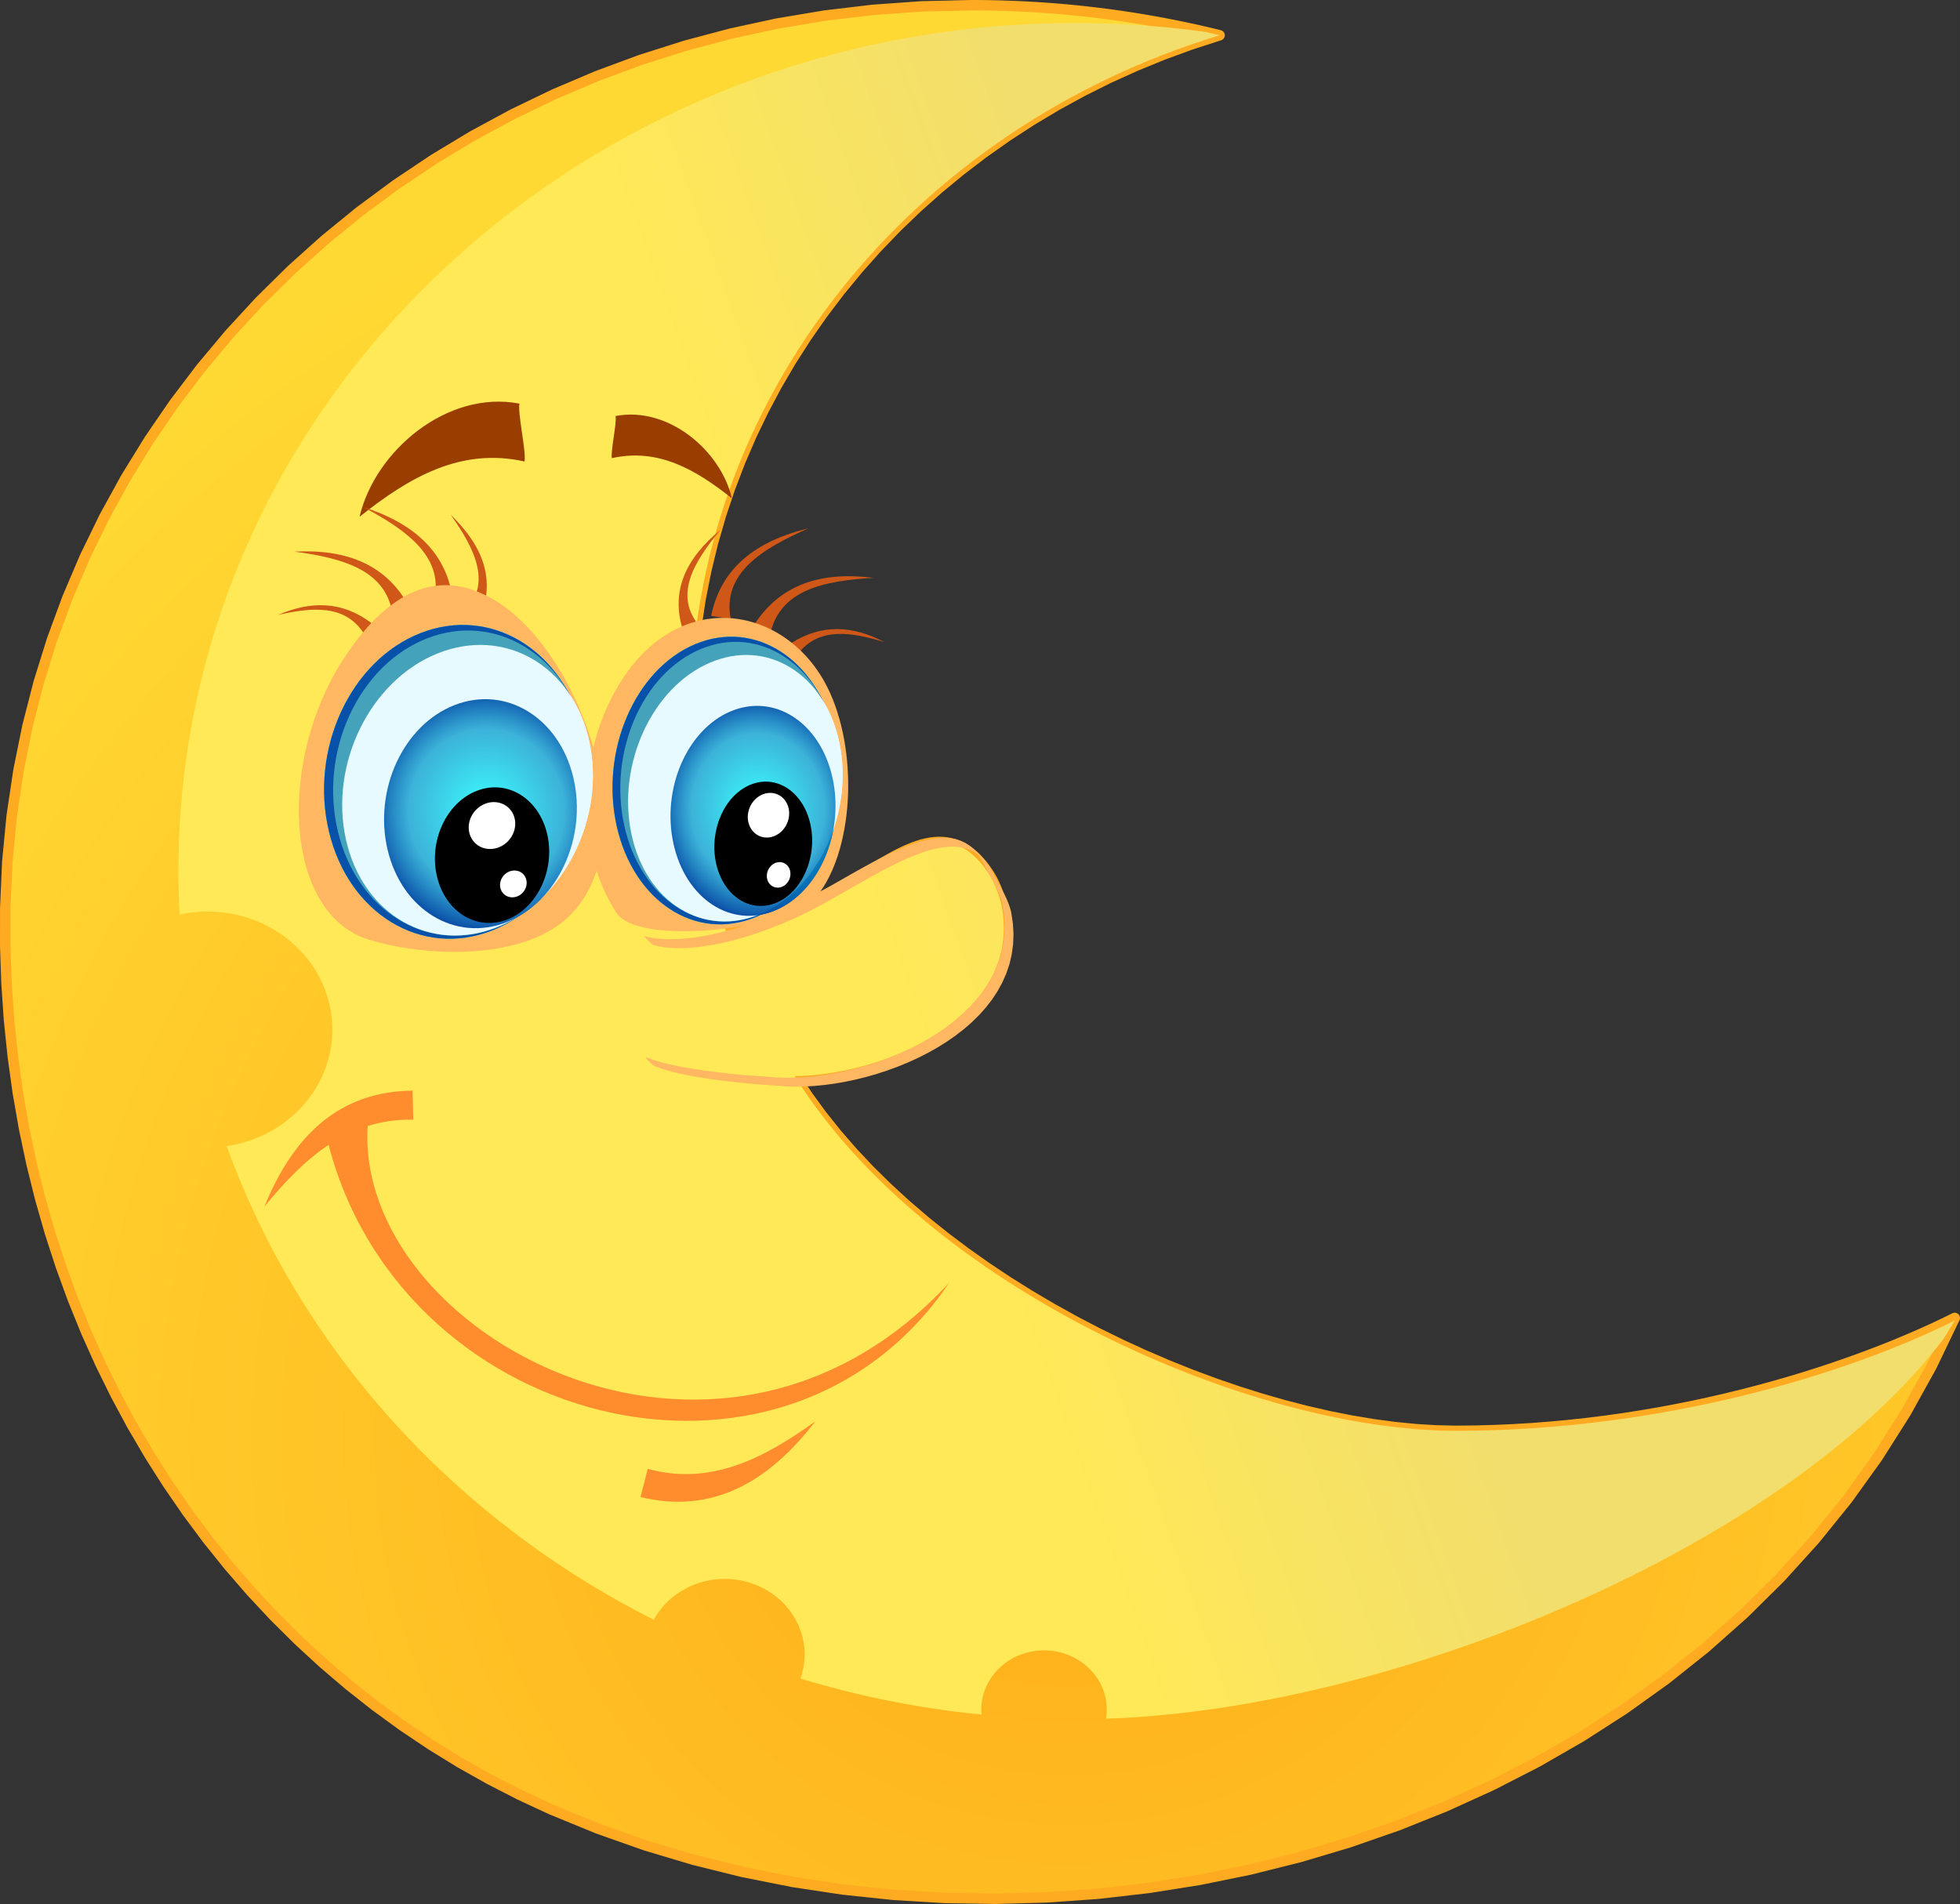<?xml version="1.0" encoding="UTF-8"?>
<!DOCTYPE svg PUBLIC "-//W3C//DTD SVG 1.1//EN" "http://www.w3.org/Graphics/SVG/1.1/DTD/svg11.dtd">
<!-- Creator: CorelDRAW X7 -->
<svg xmlns="http://www.w3.org/2000/svg" xml:space="preserve" width="96.403mm" height="93.664mm" version="1.1" style="shape-rendering:geometricPrecision; text-rendering:geometricPrecision; image-rendering:optimizeQuality; fill-rule:evenodd; clip-rule:evenodd"
viewBox="0 0 3445159 3347278"
 xmlns:xlink="http://www.w3.org/1999/xlink">
 <rect x="0" y="0" width="3445159" height="3347278" fill="#333333" stroke="none"/>
 <defs>
  <style type="text/css">
   <![CDATA[
    .fil2 {fill:none}
    .fil11 {fill:black}
    .fil10 {fill:#00CCFF}
    .fil15 {fill:#0751A8}
    .fil16 {fill:#44A2BA}
    .fil7 {fill:#9A3D00}
    .fil8 {fill:#CF5818}
    .fil12 {fill:#E6FAFF}
    .fil6 {fill:#FF8D2E}
    .fil9 {fill:#FFB761}
    .fil21 {fill:#FFC539}
    .fil20 {fill:#FFD529}
    .fil14 {fill:white}
    .fil4 {fill:#FFAB21;fill-rule:nonzero}
    .fil19 {fill:#FFB761;fill-rule:nonzero}
    .fil1 {fill:url(#id60)}
    .fil0 {fill:url(#id61)}
    .fil5 {fill:url(#id62)}
    .fil32 {fill:url(#id63)}
    .fil18 {fill:url(#id64)}
    .fil31 {fill:url(#id65)}
    .fil29 {fill:url(#id66)}
    .fil26 {fill:url(#id67)}
    .fil17 {fill:url(#id68)}
    .fil13 {fill:url(#id69)}
    .fil30 {fill:url(#id70)}
    .fil23 {fill:url(#id71)}
    .fil22 {fill:url(#id72)}
    .fil28 {fill:url(#id73)}
    .fil25 {fill:url(#id74)}
    .fil24 {fill:url(#id75)}
    .fil27 {fill:url(#id76)}
    .fil3 {fill:url(#id77)}
   ]]>
  </style>
    <mask id="id0">
  <linearGradient id="id1" gradientUnits="userSpaceOnUse" x1="1.68768e+006" y1="2.46052e+006" x2="1.73579e+006" y2="2.4926e+006">
   <stop offset="0" style="stop-opacity:1; stop-color:white"/>
   <stop offset="1" style="stop-opacity:0; stop-color:white"/>
  </linearGradient>
     <rect style="fill:url(#id1)" x="1673671" y="2440580" width="76124" height="71967"/>
    </mask>
    <mask id="id2">
  <linearGradient id="id3" gradientUnits="userSpaceOnUse" x1="1.68168e+006" y1="2.45653e+006" x2="1.74179e+006" y2="2.4966e+006">
   <stop offset="0" style="stop-opacity:1; stop-color:white"/>
   <stop offset="1" style="stop-opacity:0; stop-color:white"/>
  </linearGradient>
     <rect style="fill:url(#id3)" x="1664190" y="2431613" width="95089" height="89900"/>
    </mask>
    <mask id="id4">
  <linearGradient id="id5" gradientUnits="userSpaceOnUse" x1="1.82282e+006" y1="2.94545e+006" x2="1.84744e+006" y2="3.06601e+006">
   <stop offset="0" style="stop-opacity:1; stop-color:white"/>
   <stop offset="1" style="stop-opacity:0; stop-color:white"/>
  </linearGradient>
     <rect style="fill:url(#id5)" x="1744091" y="2919658" width="182074" height="172139"/>
    </mask>
    <mask id="id6">
  <linearGradient id="id7" gradientUnits="userSpaceOnUse" x1="1.82441e+006" y1="2.95325e+006" x2="1.84585e+006" y2="3.05821e+006">
   <stop offset="0" style="stop-opacity:1; stop-color:white"/>
   <stop offset="1" style="stop-opacity:0; stop-color:white"/>
  </linearGradient>
     <rect style="fill:url(#id7)" x="1755870" y="2930794" width="158516" height="149864"/>
    </mask>
    <mask id="id8">
  <linearGradient id="id9" gradientUnits="userSpaceOnUse" x1="1.30448e+006" y1="2.834e+006" x2="1.24323e+006" y2="2.98314e+006">
   <stop offset="0" style="stop-opacity:1; stop-color:white"/>
   <stop offset="1" style="stop-opacity:0; stop-color:white"/>
  </linearGradient>
     <rect style="fill:url(#id9)" x="1159103" y="2800078" width="229511" height="216985"/>
    </mask>
    <mask id="id10">
  <linearGradient id="id11" gradientUnits="userSpaceOnUse" x1="1.30053e+006" y1="2.84365e+006" x2="1.2472e+006" y2="2.9735e+006">
   <stop offset="0" style="stop-opacity:1; stop-color:white"/>
   <stop offset="1" style="stop-opacity:0; stop-color:white"/>
  </linearGradient>
     <rect style="fill:url(#id11)" x="1173955" y="2814115" width="199810" height="188910"/>
    </mask>
    <mask id="id12">
  <linearGradient id="id13" gradientUnits="userSpaceOnUse" x1="483585" y1="1.75449e+006" x2="245947" y2="1.86539e+006">
   <stop offset="0" style="stop-opacity:1; stop-color:white"/>
   <stop offset="1" style="stop-opacity:0; stop-color:white"/>
  </linearGradient>
     <rect style="fill:url(#id13)" x="178839" y="1634160" width="371852" height="351561"/>
    </mask>
    <mask id="id14">
  <linearGradient id="id15" gradientUnits="userSpaceOnUse" x1="468210" y1="1.76166e+006" x2="261321" y2="1.85822e+006">
   <stop offset="0" style="stop-opacity:1; stop-color:white"/>
   <stop offset="1" style="stop-opacity:0; stop-color:white"/>
  </linearGradient>
     <rect style="fill:url(#id15)" x="202898" y="1656903" width="323736" height="306071"/>
    </mask>
    <mask id="id16">
  <linearGradient id="id17" gradientUnits="userSpaceOnUse" x1="2.2082e+006" y1="2.80455e+006" x2="2.19023e+006" y2="2.97447e+006">
   <stop offset="0" style="stop-opacity:1; stop-color:white"/>
   <stop offset="1" style="stop-opacity:0; stop-color:white"/>
  </linearGradient>
     <rect style="fill:url(#id17)" x="2071508" y="2768776" width="255410" height="241469"/>
    </mask>
    <mask id="id18">
  <linearGradient id="id19" gradientUnits="userSpaceOnUse" x1="2.20704e+006" y1="2.81554e+006" x2="2.1914e+006" y2="2.96348e+006">
   <stop offset="0" style="stop-opacity:1; stop-color:white"/>
   <stop offset="1" style="stop-opacity:0; stop-color:white"/>
  </linearGradient>
     <rect style="fill:url(#id19)" x="2088040" y="2784396" width="222364" height="210224"/>
    </mask>
    <mask id="id20">
  <linearGradient id="id21" gradientUnits="userSpaceOnUse" x1="2.51758e+006" y1="2.71188e+006" x2="2.50383e+006" y2="2.84184e+006">
   <stop offset="0" style="stop-opacity:1; stop-color:white"/>
   <stop offset="1" style="stop-opacity:0; stop-color:white"/>
  </linearGradient>
     <rect style="fill:url(#id21)" x="2413037" y="2684525" width="195329" height="184668"/>
    </mask>
    <mask id="id22">
  <linearGradient id="id23" gradientUnits="userSpaceOnUse" x1="2.51669e+006" y1="2.72029e+006" x2="2.50473e+006" y2="2.83343e+006">
   <stop offset="0" style="stop-opacity:1; stop-color:white"/>
   <stop offset="1" style="stop-opacity:0; stop-color:white"/>
  </linearGradient>
     <rect style="fill:url(#id23)" x="2425681" y="2696472" width="170055" height="160774"/>
    </mask>
    <mask id="id24">
  <linearGradient id="id25" gradientUnits="userSpaceOnUse" x1="1.96435e+006" y1="2.5854e+006" x2="1.97493e+006" y2="2.7168e+006">
   <stop offset="0" style="stop-opacity:1; stop-color:white"/>
   <stop offset="1" style="stop-opacity:0; stop-color:white"/>
  </linearGradient>
     <rect style="fill:url(#id25)" x="1871987" y="2558781" width="195300" height="184640"/>
    </mask>
    <mask id="id26">
  <linearGradient id="id27" gradientUnits="userSpaceOnUse" x1="1.96504e+006" y1="2.59391e+006" x2="1.97425e+006" y2="2.70829e+006">
   <stop offset="0" style="stop-opacity:1; stop-color:white"/>
   <stop offset="1" style="stop-opacity:0; stop-color:white"/>
  </linearGradient>
     <rect style="fill:url(#id27)" x="1884631" y="2570724" width="170030" height="160749"/>
    </mask>
    <mask id="id28">
  <linearGradient id="id29" gradientUnits="userSpaceOnUse" x1="2.79993e+006" y1="2.62558e+006" x2="2.7931e+006" y2="2.69022e+006">
   <stop offset="0" style="stop-opacity:1; stop-color:white"/>
   <stop offset="1" style="stop-opacity:0; stop-color:white"/>
  </linearGradient>
     <rect style="fill:url(#id29)" x="2747934" y="2611972" width="97159" height="91852"/>
    </mask>
    <mask id="id30">
  <linearGradient id="id31" gradientUnits="userSpaceOnUse" x1="2.7995e+006" y1="2.62976e+006" x2="2.79354e+006" y2="2.68604e+006">
   <stop offset="0" style="stop-opacity:1; stop-color:white"/>
   <stop offset="1" style="stop-opacity:0; stop-color:white"/>
  </linearGradient>
     <rect style="fill:url(#id31)" x="2754223" y="2617915" width="84586" height="79969"/>
    </mask>
    <mask id="id32">
  <linearGradient id="id33" gradientUnits="userSpaceOnUse" x1="2.64469e+006" y1="2.57572e+006" x2="2.63557e+006" y2="2.66189e+006">
   <stop offset="0" style="stop-opacity:1; stop-color:white"/>
   <stop offset="1" style="stop-opacity:0; stop-color:white"/>
  </linearGradient>
     <rect style="fill:url(#id33)" x="2575373" y="2557587" width="129511" height="122443"/>
    </mask>
    <mask id="id34">
  <linearGradient id="id35" gradientUnits="userSpaceOnUse" x1="2.6441e+006" y1="2.5813e+006" x2="2.63617e+006" y2="2.65631e+006">
   <stop offset="0" style="stop-opacity:1; stop-color:white"/>
   <stop offset="1" style="stop-opacity:0; stop-color:white"/>
  </linearGradient>
     <rect style="fill:url(#id35)" x="2583754" y="2565510" width="112754" height="106597"/>
    </mask>
    <mask id="id36">
  <linearGradient id="id37" gradientUnits="userSpaceOnUse" x1="1.48883e+006" y1="166339" x2="1.47086e+006" y2="336269">
   <stop offset="0" style="stop-opacity:1; stop-color:white"/>
   <stop offset="1" style="stop-opacity:0; stop-color:white"/>
  </linearGradient>
     <rect style="fill:url(#id37)" x="1352140" y="130566" width="255410" height="241472"/>
    </mask>
    <mask id="id38">
  <linearGradient id="id39" gradientUnits="userSpaceOnUse" x1="1.48768e+006" y1="177328" x2="1.47203e+006" y2="325272">
   <stop offset="0" style="stop-opacity:1; stop-color:white"/>
   <stop offset="1" style="stop-opacity:0; stop-color:white"/>
  </linearGradient>
     <rect style="fill:url(#id39)" x="1368672" y="146186" width="222364" height="210227"/>
    </mask>
    <mask id="id40">
  <linearGradient id="id41" gradientUnits="userSpaceOnUse" x1="1.17537e+006" y1="326327" x2="1.16223e+006" y2="450528">
   <stop offset="0" style="stop-opacity:1; stop-color:white"/>
   <stop offset="1" style="stop-opacity:0; stop-color:white"/>
  </linearGradient>
     <rect style="fill:url(#id41)" x="1075460" y="300181" width="186677" height="176488"/>
    </mask>
    <mask id="id42">
  <linearGradient id="id43" gradientUnits="userSpaceOnUse" x1="1.17452e+006" y1="334357" x2="1.16309e+006" y2="442490">
   <stop offset="0" style="stop-opacity:1; stop-color:white"/>
   <stop offset="1" style="stop-opacity:0; stop-color:white"/>
  </linearGradient>
     <rect style="fill:url(#id43)" x="1087542" y="311596" width="162525" height="153655"/>
    </mask>
    <mask id="id44">
  <linearGradient id="id45" gradientUnits="userSpaceOnUse" x1="1.26433e+006" y1="535307" x2="1.25509e+006" y2="622691">
   <stop offset="0" style="stop-opacity:1; stop-color:white"/>
   <stop offset="1" style="stop-opacity:0; stop-color:white"/>
  </linearGradient>
     <rect style="fill:url(#id45)" x="1194036" y="516909" width="131348" height="124179"/>
    </mask>
    <mask id="id46">
  <linearGradient id="id47" gradientUnits="userSpaceOnUse" x1="1.26374e+006" y1="540961" x2="1.25569e+006" y2="617045">
   <stop offset="0" style="stop-opacity:1; stop-color:white"/>
   <stop offset="1" style="stop-opacity:0; stop-color:white"/>
  </linearGradient>
     <rect style="fill:url(#id47)" x="1202538" y="524947" width="114352" height="108108"/>
    </mask>
    <mask id="id48">
  <linearGradient id="id49" gradientUnits="userSpaceOnUse" x1="427166" y1="1.33292e+006" x2="421634" y2="1.38526e+006">
   <stop offset="0" style="stop-opacity:1; stop-color:white"/>
   <stop offset="1" style="stop-opacity:0; stop-color:white"/>
  </linearGradient>
     <rect style="fill:url(#id49)" x="385071" y="1321907" width="78657" height="74369"/>
    </mask>
    <mask id="id50">
  <linearGradient id="id51" gradientUnits="userSpaceOnUse" x1="426812" y1="1.33631e+006" x2="421995" y2="1.38187e+006">
   <stop offset="0" style="stop-opacity:1; stop-color:white"/>
   <stop offset="1" style="stop-opacity:0; stop-color:white"/>
  </linearGradient>
     <rect style="fill:url(#id51)" x="390160" y="1326717" width="68487" height="64745"/>
    </mask>
    <mask id="id52">
  <linearGradient id="id53" gradientUnits="userSpaceOnUse" x1="378971" y1="1.48952e+006" x2="373439" y2="1.54186e+006">
   <stop offset="0" style="stop-opacity:1; stop-color:white"/>
   <stop offset="1" style="stop-opacity:0; stop-color:white"/>
  </linearGradient>
     <rect style="fill:url(#id53)" x="336876" y="1478507" width="78657" height="74369"/>
    </mask>
    <mask id="id54">
  <linearGradient id="id55" gradientUnits="userSpaceOnUse" x1="378617" y1="1.49291e+006" x2="373800" y2="1.53847e+006">
   <stop offset="0" style="stop-opacity:1; stop-color:white"/>
   <stop offset="1" style="stop-opacity:0; stop-color:white"/>
  </linearGradient>
     <rect style="fill:url(#id55)" x="341965" y="1483317" width="68487" height="64745"/>
    </mask>
    <mask id="id56">
  <linearGradient id="id57" gradientUnits="userSpaceOnUse" x1="470791" y1="1.43521e+006" x2="466538" y2="1.47544e+006">
   <stop offset="0" style="stop-opacity:1; stop-color:white"/>
   <stop offset="1" style="stop-opacity:0; stop-color:white"/>
  </linearGradient>
     <rect style="fill:url(#id57)" x="438434" y="1426745" width="60460" height="57162"/>
    </mask>
    <mask id="id58">
  <linearGradient id="id59" gradientUnits="userSpaceOnUse" x1="470519" y1="1.43782e+006" x2="466817" y2="1.47284e+006">
   <stop offset="0" style="stop-opacity:1; stop-color:white"/>
   <stop offset="1" style="stop-opacity:0; stop-color:white"/>
  </linearGradient>
     <rect style="fill:url(#id59)" x="442347" y="1430444" width="52637" height="49764"/>
    </mask>
  <linearGradient id="id60" gradientUnits="userSpaceOnUse" x1="1.71173e+006" y1="2.45139e+006" x2="1.71173e+006" y2="2.50174e+006">
   <stop offset="0" style="stop-opacity:1; stop-color:#44A2BA"/>
   <stop offset="1" style="stop-opacity:1; stop-color:#FEFEFE"/>
  </linearGradient>
  <linearGradient id="id61" gradientUnits="userSpaceOnUse" xlink:href="#id60" x1="1.71173e+006" y1="2.45641e+006" x2="1.71173e+006" y2="2.49672e+006">
  </linearGradient>
  <linearGradient id="id62" gradientUnits="userSpaceOnUse" x1="1.535e+006" y1="1.6523e+006" x2="2.21448e+006" y2="1.40966e+006">
   <stop offset="0" style="stop-opacity:1; stop-color:#FFE957"/>
   <stop offset="1" style="stop-opacity:1; stop-color:#F2DE6C"/>
  </linearGradient>
  <radialGradient id="id63" gradientUnits="userSpaceOnUse" gradientTransform="matrix(-1.645 0.396 -0.452 -1.547 1.86998E+006 3.5495E+006)" cx="456571" cy="1.46447e+006" r="25394.8" fx="456571" fy="1.46447e+006">
   <stop offset="0" style="stop-opacity:1; stop-color:#FF6600"/>
   <stop offset="0.051" style="stop-opacity:1; stop-color:#FF9B20"/>
   <stop offset="1" style="stop-opacity:1; stop-color:#FFD03F"/>
  </radialGradient>
  <radialGradient id="id64" gradientUnits="userSpaceOnUse" gradientTransform="matrix(0.638 1.118 0.989 -0.709 -923819 939940)" cx="1.33229e+006" cy="1.42181e+006" r="155039" fx="1.33229e+006" fy="1.42181e+006">
   <stop offset="0" style="stop-opacity:0.737; stop-color:aqua"/>
   <stop offset="0.639" style="stop-opacity:0.737; stop-color:#0099CC"/>
   <stop offset="1" style="stop-opacity:1; stop-color:#003399"/>
  </radialGradient>
  <radialGradient id="id65" gradientUnits="userSpaceOnUse" gradientTransform="matrix(-1.645 0.396 -0.452 -1.547 1.64447E+006 3.74849E+006)" xlink:href="#id63" cx="360474" cy="1.52759e+006" r="33035.4" fx="360474" fy="1.52759e+006">
  </radialGradient>
  <radialGradient id="id66" gradientUnits="userSpaceOnUse" gradientTransform="matrix(-1.645 0.396 -0.452 -1.547 3.53365E+006 1.03716E+006)" xlink:href="#id63" cx="1.23344e+006" cy="598869" r="55167.5" fx="1.23344e+006" fy="598869">
  </radialGradient>
  <radialGradient id="id67" gradientUnits="userSpaceOnUse" gradientTransform="matrix(-1.645 0.396 -0.452 -1.547 8.10866E+006 5.68558E+006)" xlink:href="#id63" cx="2.61423e+006" cy="2.6384e+006" r="54395.5" fx="2.61423e+006" fy="2.6384e+006">
  </radialGradient>
  <radialGradient id="id68" gradientUnits="userSpaceOnUse" gradientTransform="matrix(0.683 1.118 1.06 -0.709 -1.24078E+006 1.48185E+006)" xlink:href="#id64" cx="854697" cy="1.42647e+006" r="169112" fx="854697" fy="1.42647e+006">
  </radialGradient>
  <radialGradient id="id69" gradientUnits="userSpaceOnUse" gradientTransform="matrix(0.683 1.118 1.06 -0.709 -1.12646E+006 1.29753E+006)" xlink:href="#id64" cx="854697" cy="1.3186e+006" r="169112" fx="854697" fy="1.3186e+006">
  </radialGradient>
  <radialGradient id="id70" gradientUnits="userSpaceOnUse" gradientTransform="matrix(-1.645 0.396 -0.452 -1.547 1.70115E+006 3.3305E+006)" xlink:href="#id63" cx="408669" cy="1.37099e+006" r="33035.4" fx="408669" fy="1.37099e+006">
  </radialGradient>
  <radialGradient id="id71" gradientUnits="userSpaceOnUse" gradientTransform="matrix(-1.645 0.396 -0.452 -1.547 7.80769E+006 6.17006E+006)" xlink:href="#id63" cx="2.47164e+006" cy="2.80641e+006" r="82038.2" fx="2.47164e+006" fy="2.80641e+006">
  </radialGradient>
  <radialGradient id="id72" gradientUnits="userSpaceOnUse" gradientTransform="matrix(-1.645 0.396 -0.452 -1.547 7.00689E+006 6.6082E+006)" xlink:href="#id63" cx="2.14813e+006" cy="2.92815e+006" r="107272" fx="2.14813e+006" fy="2.92815e+006">
  </radialGradient>
  <radialGradient id="id73" gradientUnits="userSpaceOnUse" gradientTransform="matrix(-1.645 0.396 -0.452 -1.547 3.18161E+006 613456)" xlink:href="#id63" cx="1.13146e+006" cy="416667" r="78403.8" fx="1.13146e+006" fy="416667">
  </radialGradient>
  <radialGradient id="id74" gradientUnits="userSpaceOnUse" gradientTransform="matrix(-1.645 0.396 -0.452 -1.547 8.55488E+006 5.70806E+006)" xlink:href="#id63" cx="2.77708e+006" cy="2.67259e+006" r="40808.3" fx="2.77708e+006" fy="2.67259e+006">
  </radialGradient>
  <radialGradient id="id75" gradientUnits="userSpaceOnUse" gradientTransform="matrix(-1.617 0.71 -0.784 -1.514 7.1738E+006 5.37769E+006)" xlink:href="#id63" cx="1.93644e+006" cy="2.68618e+006" r="78121.4" fx="1.93644e+006" fy="2.68618e+006">
  </radialGradient>
  <radialGradient id="id76" gradientUnits="userSpaceOnUse" gradientTransform="matrix(-1.645 0.396 -0.452 -1.547 3.91081E+006 172956)" xlink:href="#id63" cx="1.42876e+006" cy="289939" r="107272" fx="1.42876e+006" fy="289939">
  </radialGradient>
  <radialGradient id="id77" gradientUnits="userSpaceOnUse" gradientTransform="matrix(-0.349 1.614 -1.669 -0.306 6.73627E+006 214734)" cx="1.89379e+006" cy="2.5059e+006" r="1.43934e+006" fx="1.89379e+006" fy="2.5059e+006">
   <stop offset="0" style="stop-opacity:1; stop-color:#FF8300"/>
   <stop offset="0.051" style="stop-opacity:1; stop-color:#FFAE1A"/>
   <stop offset="1" style="stop-opacity:1; stop-color:#FFD933"/>
  </radialGradient>
 </defs>
 <g id="Layer_x0020_1">
  <g id="_1649409488">
   <path class="fil0" style="mask:url(#id0)" d="M1743945 2457405c-11190,-16818 -34687,-21875 -52473,-11293 -17790,10578 -23140,32792 -11951,49610 11193,16818 34687,21875 52477,11297 17790,-10582 23140,-32796 11947,-49614z"/>
   <path class="fil1" style="mask:url(#id2)" d="M1751971 2452634c-13980,-21010 -43327,-27328 -65549,-14109 -22221,13216 -28904,40962 -14924,61972 13981,21006 43328,27324 65549,14109 22222,-13219 28905,-40966 14924,-61972z"/>
   <path class="fil2" d="M565326 1652683c0,0 75298,28261 239368,-44908 124133,-55356 283385,-195653 339874,-74365 8238,17693 22618,36230 29516,63848 40526,203373 -242413,311971 -398781,294832 0,0 -147737,-7870 -208076,-33443"/>
   <g>
    <path class="fil3" d="M1707757 9163c-938057,0 -1682734,710791 -1698501,1587244 -12776,710523 368086,1324144 959736,1584758 861765,379593 2055526,62851 2466957,-864193 -188821,94375 -514576,198456 -876950,198456 -362375,0 -928648,-250507 -1162055,-623406 164666,-2806 402007,-107576 363222,-302197 -5561,-22275 -13391,-40083 -22633,-54260 -67768,-103970 -152733,-37031 -222453,2852 -103691,59341 -182320,86863 -239263,98584 -40383,-119558 -62212,-246811 -62212,-378842 0,-558922 390314,-1032575 930099,-1196126 -139132,-34433 -285225,-52870 -435947,-52870z"/>
    <path id="1" class="fil4" d="M18462 1596572l-18412 -329 0 0 3617 -82138 7815 -81066 11915 -79894 15917 -78615 19813 -77239 23622 -75759 27325 -74180 30927 -72492 34433 -70721 37838 -68833 41152 -66846 44353 -64770 47470 -62587 50478 -60299 53392 -57916 56203 -55435 58924 -52848 61536 -50168 64055 -47381 66475 -44499 68790 -41513 71021 -38428 73139 -35247 75163 -31960 77092 -28579 78918 -25088 80648 -21503 82271 -17822 83807 -14030 85233 -10150 86570 -6161 87795 -2076 0 18326 -86923 2055 -85691 6104 -84361 10042 -82942 13887 -81420 17637 -79805 21281 -78082 24823 -76277 28272 -74362 31624 -72361 34868 -70256 38014 -68054 41069 -65753 44021 -63362 46866 -60864 49617 -58273 52270 -55582 54820 -52798 57273 -49914 59627 -46933 61879 -43853 64034 -40680 66089 -37410 68040 -34032 69898 -30570 71657 -27003 73307 -23343 74873 -19584 76331 -15732 77693 -11772 78957 -7722 80123 -3581 81195 0 0zm954257 1576212l-7455 16761 0 0 -55174 -25613 -53896 -27646 -52587 -29633 -51247 -31567 -49864 -33464 -48452 -35309 -47009 -37102 -45526 -38850 -44017 -40558 -42467 -42205 -40886 -43814 -39272 -45379 -37624 -46887 -35945 -48353 -34229 -49771 -32477 -51140 -30699 -52462 -28882 -53738 -27028 -54964 -25152 -56150 -23233 -57283 -21285 -58366 -19302 -59406 -17286 -60403 -15235 -61346 -13154 -62236 -11032 -63098 -8885 -63894 -6700 -64649 -4485 -65363 -2234 -66017 50 -66636 18412 329 -50 66006 2212 65389 4442 64727 6636 64019 8799 63266 10925 62461 13019 61615 15077 60717 17108 59781 19101 58791 21064 57759 22989 56675 24881 55550 26742 54378 28568 53152 30362 51890 32121 50575 33843 49214 35544 47809 37195 46358 38829 44858 40415 43313 41973 41720 43503 40079 44997 38399 46451 36667 47881 34886 49270 33064 50633 31195 51958 29276 53252 27318 54517 25305 0 0zm2467361 -847621l-8262 -16382 12554 11894 -41062 85604 -45472 81999 -49671 78372 -53663 74726 -57451 71064 -61032 67382 -64405 63684 -67568 59970 -70531 56247 -73286 52498 -75835 48742 -78175 44971 -80312 41177 -82245 37377 -83979 33561 -85498 29726 -86819 25877 -87939 22018 -88846 18140 -89554 14245 -90061 10339 -90358 6411 -90461 2473 -90347 -1483 -90047 -5454 -89529 -9441 -88810 -13448 -87892 -17472 -86767 -21507 -85433 -25566 -83896 -29637 -82164 -33725 7455 -16761 81298 33375 83039 29330 84583 25309 85916 21299 87048 17300 87982 13327 88699 9356 89225 5403 89540 1469 89653 -2452 89558 -6354 89260 -10245 88761 -14124 88053 -17976 87145 -21817 86026 -25642 84712 -29454 83185 -33246 81459 -37020 79533 -40777 77396 -44521 75063 -48242 72521 -51954 69780 -55647 66840 -59320 63690 -62983 60346 -66625 56801 -70255 53048 -73869 49099 -77471 44950 -81055 40598 -84633 12554 11893zm-12554 -11893c2051,-4628 7494,-6726 12143,-4682 4650,2044 6755,7459 4703,12087l-16846 -7405zm-868527 211321l0 -18326 0 0 33696 -300 33472 -890 33217 -1451 32957 -1994 32671 -2523 32367 -3024 32042 -3509 31706 -3967 31345 -4410 30970 -4832 30573 -5231 30162 -5611 29726 -5968 29273 -6304 28807 -6630 28319 -6915 27810 -7197 27285 -7444 26743 -7684 26181 -7894 25595 -8087 24998 -8256 24383 -8409 23744 -8537 23090 -8645 22414 -8734 21721 -8799 21006 -8841 20281 -8866 19527 -8867 18762 -8852 17976 -8813 8262 16382 -18226 8934 -19005 8967 -19769 8981 -20517 8966 -21242 8942 -21950 8891 -22643 8820 -23319 8730 -23972 8617 -24605 8487 -25227 8334 -25831 8159 -26410 7966 -26978 7748 -27521 7515 -28053 7255 -28562 6979 -29050 6680 -29530 6361 -29983 6018 -30420 5661 -30837 5274 -31242 4875 -31624 4453 -31984 4002 -32335 3538 -32661 3052 -32971 2545 -33264 2015 -33532 1466 -33793 897 -34025 300 0 0zm-1162212 -641732l314 18326 7659 -14009 22600 34232 24448 33522 26202 32781 27857 32028 29419 31238 30881 30423 32242 29583 33510 28722 34680 27832 35748 26921 36723 25981 37592 25016 38364 24026 39043 23018 39618 21975 40090 20917 40476 19831 40751 18722 40930 17583 41012 16428 40994 15249 40872 14045 40655 12808 40336 11561 39919 10286 39400 8984 38782 7665 38064 6319 37245 4953 36320 3563 35294 2155 34172 722 0 18326 -34937 -736 -36002 -2198 -36977 -3628 -37853 -5031 -38635 -6412 -39325 -7772 -39915 -9106 -40412 -10407 -40808 -11697 -41112 -12958 -41316 -14195 -41423 -15406 -41441 -16600 -41351 -17768 -41166 -18909 -40890 -20038 -40512 -21131 -40033 -22211 -39464 -23261 -38793 -24298 -38021 -25302 -37159 -26288 -36191 -27257 -35137 -28196 -33968 -29115 -32714 -30020 -31359 -30894 -29898 -31753 -28350 -32585 -26689 -33396 -24941 -34194 -23079 -34961 7659 -14009zm-7659 14009c-2687,-4296 -1365,-9953 2949,-12626 4313,-2673 9995,-1362 12683,2934l-15632 9692zm362100 -304835l17876 -4417 96 425 2952 18712 1337 18223 -211 17711 -1712 17182 -3141 16633 -4507 16071 -5796 15492 -7012 14898 -8152 14295 -9216 13695 -10214 13090 -11132 12480 -11983 11875 -12765 11275 -13480 10675 -14134 10078 -14717 9488 -15238 8891 -15692 8302 -16089 7712 -16425 7123 -16689 6532 -16897 5944 -17039 5353 -17125 4764 -17147 4174 -17104 3574 -17007 2980 -16836 2384 -16614 1783 -16332 1183 -15982 572 -314 -18326 15295 -551 15675 -1133 15985 -1711 16228 -2298 16407 -2881 16518 -3452 16560 -4031 16540 -4599 16453 -5168 16296 -5729 16082 -6297 15796 -6850 15445 -7405 15035 -7952 14552 -8491 14009 -9031 13405 -9556 12730 -10081 12000 -10603 11211 -11104 10353 -11607 9449 -12105 8480 -12593 7459 -13087 6389 -13570 5261 -14062 4085 -14563 2848 -15074 1554 -15596 197 -16131 -1229 -16686 -2724 -17254 97 425zm-97 -425c-986,-4960 2255,-9788 7244,-10771 4989,-983 9839,2244 10825,7204l-18069 3567zm-21324 -51054l15453 -9978 0 0 918 1433 908 1447 904 1473 894 1501 875 1515 869 1533 857 1558 851 1583 843 1616 822 1629 811 1644 808 1676 793 1698 780 1715 764 1737 761 1769 747 1794 733 1808 718 1841 708 1855 693 1879 686 1909 672 1933 658 1962 643 1980 629 1998 618 2033 601 2051 593 2080 575 2109 561 2126 551 2155 -17876 4417 -507 -1997 -519 -1970 -532 -1937 -543 -1915 -558 -1894 -568 -1862 -579 -1841 -586 -1815 -601 -1783 -607 -1755 -622 -1737 -636 -1715 -643 -1691 -654 -1661 -661 -1637 -669 -1608 -682 -1591 -694 -1565 -700 -1544 -708 -1518 -714 -1491 -733 -1479 -736 -1451 -736 -1415 -751 -1398 -765 -1386 -768 -1362 -775 -1336 -779 -1308 -790 -1294 -801 -1276 -804 -1247 0 0zm-210134 5807l-9185 -15889 4 0 6500 -3770 6615 -3902 6719 -4010 6822 -4078 6915 -4099 6998 -4099 7083 -4056 7161 -3974 7230 -3856 7301 -3702 7373 -3513 7437 -3277 7497 -3013 7559 -2702 7619 -2351 7676 -1962 7734 -1523 7783 -1040 7827 -507 7858 71 7873 697 7862 1369 7838 2080 7772 2830 7687 3606 7577 4410 7444 5232 7301 6072 7154 6936 7005 7823 6847 8734 6701 9678 -15453 9978 -6107 -8827 -6147 -7841 -6168 -6894 -6183 -5993 -6193 -5150 -6186 -4345 -6190 -3602 -6200 -2906 -6215 -2266 -6250 -1658 -6304 -1097 -6365 -561 -6437 -57 -6518 429 -6597 882 -6669 1315 -6733 1719 -6797 2102 -6843 2444 -6876 2763 -6908 3048 -6923 3299 -6929 3516 -6929 3692 -6919 3838 -6897 3949 -6876 4027 -6844 4064 -6801 4063 -6761 4031 -6715 3967 -6658 3856 4 0zm-4 0c-4406,2520 -10039,1008 -12572,-3377 -2534,-4385 -1012,-9992 3395,-12512l9177 15889zm-252579 93560l17454 -5839 -10593 -6054 5296 -1126 5422 -1215 5553 -1315 5690 -1415 5807 -1516 5947 -1629 6082 -1734 6211 -1847 6343 -1962 6480 -2080 6611 -2201 6754 -2330 6883 -2452 7023 -2584 7158 -2712 7294 -2856 7437 -2994 7576 -3131 7712 -3281 7855 -3427 7994 -3577 8134 -3735 8284 -3888 8420 -4049 8562 -4210 8706 -4378 8852 -4545 8999 -4721 9145 -4893 9291 -5067 9431 -5250 9585 -5436 9185 15889 -9714 5507 -9567 5321 -9420 5147 -9281 4964 -9134 4792 -8995 4617 -8849 4449 -8713 4282 -8569 4120 -8427 3960 -8291 3806 -8152 3649 -8012 3491 -7877 3352 -7740 3202 -7601 3059 -7473 2920 -7330 2784 -7201 2648 -7062 2516 -6933 2387 -6797 2266 -6672 2144 -6536 2020 -6404 1904 -6276 1791 -6147 1679 -6021 1573 -5890 1465 -5761 1365 -5635 1265 -5511 1169 -10592 -6054zm10592 6054c-4978,1022 -9853,-2166 -10882,-7119 -1029,-4953 2173,-9806 7151,-10828l3731 17947zm-73286 -387816l18419 0 0 0 64 12272 186 12236 318 12215 443 12180 561 12157 690 12119 811 12093 936 12058 1058 12029 1176 11990 1301 11961 1422 11929 1540 11894 1659 11861 1776 11825 1894 11786 2015 11751 2130 11714 2245 11676 2362 11643 2480 11596 2587 11565 2706 11525 2819 11483 2931 11443 3041 11400 3156 11357 3266 11322 3377 11278 3481 11229 3595 11189 3703 11147 -17454 5839 -3760 -11318 -3652 -11361 -3538 -11407 -3428 -11450 -3316 -11493 -3206 -11536 -3091 -11579 -2973 -11622 -2863 -11661 -2748 -11704 -2630 -11743 -2516 -11783 -2398 -11821 -2280 -11862 -2166 -11893 -2044 -11936 -1923 -11972 -1804 -12011 -1687 -12040 -1562 -12079 -1444 -12115 -1322 -12147 -1197 -12183 -1072 -12215 -951 -12244 -825 -12279 -697 -12311 -576 -12337 -450 -12372 -318 -12401 -193 -12429 -64 -12458 0 0zm937085 -1187231l4446 -17790 461 17661 -49832 16128 -48913 17890 -47956 19616 -46951 21292 -45905 22940 -44814 24534 -43678 26091 -42506 27618 -41284 29083 -40014 30527 -38707 31916 -37353 33272 -35955 34583 -34515 35855 -33032 37081 -31502 38274 -29930 39418 -28315 40530 -26656 41591 -24955 42616 -23208 43599 -21414 44543 -19584 45447 -17711 46305 -15789 47126 -13823 47906 -11818 48649 -9767 49346 -7673 50007 -5535 50625 -3353 51208 -1125 51744 -18419 0 1147 -52537 3402 -52002 5622 -51411 7794 -50786 9917 -50118 12004 -49406 14038 -48649 16031 -47863 17983 -47020 19884 -46140 21743 -45222 23558 -44257 25327 -43252 27056 -42213 28729 -41123 30366 -39997 31960 -38825 33504 -37617 35008 -36362 36462 -35076 37882 -33736 39243 -32360 40572 -30948 41848 -29491 43085 -27989 44278 -26449 45422 -24870 46527 -23247 47580 -21578 48599 -19880 49564 -18126 50489 -16343 461 17662zm-461 -17662c4864,-1472 10014,1258 11493,6097 1480,4839 -1261,9964 -6125,11436l-5368 -17533zm-433263 -34940l0 -18326 0 0 14188 54 14155 160 14134 268 14106 379 14073 486 14049 590 14012 693 13984 804 13955 908 13924 1011 13891 1115 13862 1219 13827 1322 13791 1423 13766 1529 13730 1630 13691 1730 13662 1829 13623 1934 13591 2033 13551 2130 13516 2230 13484 2330 13444 2430 13405 2523 13369 2623 13327 2720 13291 2816 13254 2913 13212 3005 13170 3106 13133 3195 -4446 17790 -12997 -3167 -13034 -3070 -13076 -2977 -13119 -2883 -13155 -2788 -13190 -2691 -13234 -2595 -13269 -2501 -13309 -2402 -13340 -2308 -13380 -2209 -13416 -2108 -13448 -2012 -13487 -1912 -13519 -1809 -13556 -1715 -13587 -1615 -13623 -1508 -13655 -1408 -13691 -1316 -13719 -1204 -13748 -1101 -13788 -1004 -13812 -893 -13841 -797 -13877 -686 -13905 -590 -13931 -479 -13962 -372 -13991 -268 -14020 -160 -14045 -54 0 0z"/>
   </g>
   <path class="fil5" d="M3416322 2353506c6654,-10578 13223,-21203 19624,-31945 -188821,94375 -514569,193867 -876947,193867 -362372,0 -928648,-250511 -1162055,-623403 164666,-2809 402011,-107579 363225,-302197 -5567,-22278 -13394,-40083 -22636,-54263 -67771,-103970 -152733,-37031 -222453,2852 -103695,59341 -182320,86866 -239263,98584 -40387,-119558 -62212,-246811 -62212,-378842 0,-558922 390314,-1032575 930103,-1196126 -8359,-2066 -16736,-4071 -25138,-6026 -74447,-10196 -150532,-15563 -227964,-15563 -870996,0 -1577073,667534 -1577073,1490993 0,25617 736,51054 2115,76346 55668,-12087 116239,-3749 168019,27814 101836,62075 131148,190475 65517,286758 -35341,51823 -90998,83765 -150747,92556 130119,359083 401146,656291 750684,832701 19502,-35598 55747,-62469 100736,-69845 76413,-12526 149096,35887 162368,108112 4139,22572 1980,44804 -5267,65078 101943,31034 208426,52533 318253,63372 -2630,-30273 8674,-61364 33700,-83982 44036,-39797 113859,-38300 155950,3316 24591,24323 34269,56976 29290,87849 506432,-15985 1195709,-303580 1472171,-668006z"/>
   <path class="fil6" d="M646414 1977444c-25938,364219 613510,719897 1022118,277564 -291994,431415 -979537,253984 -1095980,-263273 0,0 70606,-12400 73862,-14291z"/>
   <path class="fil6" d="M725161 1917427c443,16993 882,33990 1322,50986 -115185,-2247 -192259,67980 -261668,152791 50711,-124837 131342,-202465 260346,-203777z"/>
   <path class="fil6" d="M1125881 2631906c4224,-16525 8452,-33050 12680,-49575 110646,30355 204320,-18619 294581,-83557 -83160,108177 -182295,163426 -307261,133132z"/>
   <path class="fil7" d="M913034 709604c-3366,16700 12269,85037 8902,101737 -112089,-25191 -203108,28064 -289892,97112 27221,-116157 154599,-223318 280990,-198849z"/>
   <path class="fil7" d="M1082000 731407c2448,12158 -8931,61901 -6483,74055 81591,-18337 147848,20431 211017,70688 -19813,-84551 -112533,-162554 -204534,-144743z"/>
   <g id="_1649407472">
    <path class="fil8" d="M1323579 1101716c9778,5889 19563,11779 29344,17665 14985,-82424 94586,-98349 182499,-103509 -91055,-11476 -165152,10306 -211843,85844z"/>
    <path class="fil8" d="M1250061 1082704c11454,1887 22911,3770 34368,5653 -15367,-80605 54882,-123561 136941,-159652 -91044,22025 -153934,68362 -171309,153999z"/>
    <path class="fil8" d="M1389915 1131135c4334,5957 8673,11914 13015,17872 36934,-47137 93385,-37935 151619,-20127 -54743,-28794 -109596,-33075 -164634,2255z"/>
    <path class="fil8" d="M1201365 1110550c9724,-2812 19448,-5632 29176,-8452 -47280,-55153 -11543,-113572 36377,-171184 -61068,50318 -89604,108566 -65553,179636z"/>
    <path class="fil8" d="M721537 1070968c-10235,5149 -20474,10299 -30713,15449 -8137,-83282 -86183,-105028 -173404,-116650 91723,-4728 163802,22450 204117,101201z"/>
    <path class="fil8" d="M796399 1057434c-11572,1036 -23151,2069 -34729,3102 21967,-79229 -44522,-127232 -123354,-169262 88949,28668 147823,79504 158083,166160z"/>
    <path class="fil8" d="M652979 1095405c-4814,5618 -9632,11239 -14449,16857 -32935,-49714 -89975,-44704 -149499,-31245 56951,-24666 111993,-24891 163948,14388z"/>
    <path class="fil8" d="M842654 1088786c-9464,-3524 -18927,-7051 -28394,-10578 51687,-51501 20878,-112376 -22142,-173347 56729,54667 80373,114845 50536,183925z"/>
    <path class="fil9" d="M1459502 1219234c49871,112325 39275,279036 -24001,356610 -47409,58116 -314165,88543 -352168,28772 -75949,-119390 -63459,-277885 -2863,-388052 106204,-193091 309509,-153916 379032,2670z"/>
    <path class="fil9" d="M851616 1045662c159506,73565 292706,425633 148431,565394 -80380,77861 -250392,72025 -351779,40851 -149509,-45968 -160606,-314658 -44585,-493205 50925,-78389 136001,-167964 247933,-113040z"/>
    <ellipse class="fil10" transform="matrix(-1.558 0.61 0.333 1.391 801822 1.37452E+006)" rx="143481" ry="188010"/>
    <ellipse class="fil11" transform="matrix(-1.515 0.593 0.324 1.353 811321 1.37675E+006)" rx="143481" ry="188010"/>
    <ellipse class="fil12" transform="matrix(-1.49 0.603 0.283 1.278 821816 1.38923E+006)" rx="143481" ry="188010"/>
    <path class="fil13" d="M798876 1131749c90104,-35258 183581,21618 208794,127035 25212,105418 -27385,219455 -117486,254713 -90100,35259 -183582,-21617 -208794,-127035 -25213,-105417 27385,-219454 117486,-254713z"/>
    <ellipse class="fil11" transform="matrix(-0.674 0.264 0.144 0.601 861009 1.32562E+006)" rx="143481" ry="188010"/>
    <circle class="fil14" transform="matrix(-1.29 0.863 0.754 1.235 800863 1.31304E+006)" r="34633"/>
    <circle class="fil14" transform="matrix(-0.737 0.493 0.431 0.705 936994 1.34976E+006)" r="34633"/>
    <ellipse class="fil15" transform="matrix(-1.558 0.61 0.333 1.391 801822 1.37452E+006)" rx="143481" ry="188010"/>
    <ellipse class="fil16" transform="matrix(-1.515 0.593 0.324 1.353 811321 1.37675E+006)" rx="143481" ry="188010"/>
    <ellipse class="fil12" transform="matrix(-1.49 0.603 0.283 1.278 821816 1.38923E+006)" rx="143481" ry="188010"/>
    <path class="fil17" d="M798876 1239622c90104,-35258 183581,21621 208794,127035 25212,105417 -27385,219455 -117486,254713 -90100,35258 -183582,-21618 -208794,-127035 -25213,-105414 27385,-219455 117486,-254713z"/>
    <ellipse class="fil11" transform="matrix(-0.674 0.264 0.144 0.601 864901 1.50339E+006)" rx="143481" ry="188010"/>
    <circle class="fil14" transform="matrix(-1.02 0.682 0.596 0.976 864756 1.45135E+006)" r="34633"/>
    <circle class="fil14" transform="matrix(-0.583 0.39 0.341 0.558 902345 1.55397E+006)" r="34633"/>
    <ellipse class="fil10" transform="matrix(-1.334 0.559 0.285 1.275 1.27546E+006 1.37222E+006)" rx="143481" ry="188010"/>
    <ellipse class="fil11" transform="matrix(-1.297 0.543 0.277 1.24 1.28359E+006 1.37427E+006)" rx="143481" ry="188010"/>
    <ellipse class="fil12" transform="matrix(-1.275 0.553 0.242 1.172 1.29257E+006 1.38571E+006)" rx="143481" ry="188010"/>
    <path class="fil18" d="M1284511 1250511c77114,-32324 157119,19816 178697,116460 21578,96641 -23440,201190 -100554,233510 -77113,32325 -157115,-19816 -178693,-116460 -21581,-96640 23437,-201189 100550,-233510z"/>
    <ellipse class="fil11" transform="matrix(-0.577 0.242 0.123 0.551 1.33769E+006 1.42824E+006)" rx="143481" ry="188010"/>
    <circle class="fil14" transform="matrix(-1.104 0.791 0.646 1.132 1.28621E+006 1.41671E+006)" r="34633"/>
    <circle class="fil14" transform="matrix(-0.631 0.452 0.369 0.647 1.40272E+006 1.45038E+006)" r="34633"/>
    <ellipse class="fil15" transform="matrix(-1.334 0.559 0.285 1.275 1.27546E+006 1.37222E+006)" rx="143481" ry="188010"/>
    <ellipse class="fil16" transform="matrix(-1.297 0.543 0.277 1.24 1.28359E+006 1.37427E+006)" rx="143481" ry="188010"/>
    <ellipse class="fil12" transform="matrix(-1.275 0.553 0.242 1.172 1.29257E+006 1.38571E+006)" rx="143481" ry="188010"/>
    <path class="fil18" d="M1284511 1250511c77114,-32324 157119,19816 178697,116460 21578,96641 -23440,201190 -100554,233510 -77113,32325 -157115,-19816 -178693,-116460 -21581,-96640 23437,-201189 100550,-233510z"/>
    <ellipse class="fil11" transform="matrix(-0.577 0.242 0.123 0.551 1.34158E+006 1.48342E+006)" rx="143481" ry="188010"/>
    <circle class="fil14" transform="matrix(-0.907 0.65 0.53 0.929 1.35079E+006 1.43319E+006)" r="34633"/>
    <circle class="fil14" transform="matrix(-0.518 0.371 0.303 0.531 1.36863E+006 1.53808E+006)" r="34633"/>
   </g>
   <g>
    <path class="fil19" d="M1148085 1661195c-1344,-504 -5761,-4392 -9860,-8677 -4099,-4285 -6336,-7351 -4993,-6847l14853 15524zm232141 -61954l15482 15596 0 0 -15628 6787 -15092 6196 -14559 5629 -14027 5093 -13502 4574 -12979 4081 -12455 3617 -11940 3173 -11418 2755 -10907 2363 -10396 1997 -9885 1648 -9377 1329 -8873 1037 -8377 761 -7873 518 -7380 300 -6886 100 -6394 -71 -5907 -225 -5418 -343 -4935 -443 -4460 -519 -3978 -571 -3506 -594 -3030 -593 -2566 -575 -2094 -526 -1633 -450 -1173 -357 -707 -240 -268 -93 -14853 -15524 190 72 665 218 1122 343 1590 443 2058 511 2531 568 3002 593 3477 586 3956 565 4431 518 4914 443 5404 343 5886 218 6379 72 6872 -100 7365 -293 7859 -518 8362 -762 8867 -1036 9363 -1329 9878 -1648 10381 -1990 10900 -2363 11411 -2755 11933 -3166 12447 -3617 12973 -4081 13494 -4574 14027 -5086 14552 -5628 15085 -6197 15620 -6780 0 0zm366592 -61743l-15410 -14580 0 0 -5593 -10625 -5553 -8266 -1491 -1923 -536 -264 -6661 -4364 -8148 -3859 -8824 -2799 -9331 -1701 -9774 -657 -10178 332 -10546 1262 -10885 2122 -11204 2920 -11482 3653 -11743 4317 -11976 4921 -12179 5449 -12362 5922 -12511 6326 -12640 6665 -12744 6936 -12812 7144 -12865 7287 -12887 7362 -12883 7372 -12855 7316 -12794 7197 -12719 7008 -12608 6758 -12476 6443 -12311 6058 -12129 5607 -15482 -15596 12122 -5607 12312 -6057 12468 -6436 12608 -6758 12712 -7008 12794 -7198 12855 -7315 12883 -7373 12887 -7362 12865 -7287 12819 -7143 12744 -6937 12640 -6665 12519 -6333 12369 -5921 12186 -5457 11983 -4921 11757 -4324 11497 -3653 11218 -2927 10914 -2130 10582 -1261 10228 -340 9859 665 9474 1730 9103 2891 8848 4203 9349 6214 14438 12951 12397 14074 7197 10632 5965 11310 0 0zm30595 66246l-15610 -15145 7 32 -686 -2634 -726 -2576 -772 -2520 -804 -2476 -836 -2423 -869 -2370 -900 -2326 -926 -2280 -950 -2241 -969 -2194 -990 -2155 -1004 -2116 -1015 -2080 -1029 -2044 -1040 -2016 -1047 -1979 -1051 -1955 -1054 -1930 -1054 -1908 -1055 -1884 -1050 -1869 -1044 -1851 -1033 -1833 -1025 -1819 -1015 -1812 -994 -1798 -979 -1790 -954 -1783 -929 -1773 -901 -1769 -868 -1758 -833 -1751 15410 14580 797 1680 833 1687 864 1697 894 1709 925 1726 951 1740 972 1762 994 1776 1018 1805 1033 1833 1051 1858 1057 1884 1069 1912 1076 1944 1075 1972 1080 2005 1075 2037 1069 2073 1058 2101 1050 2138 1033 2179 1012 2213 997 2251 972 2291 947 2330 915 2376 889 2420 851 2466 818 2512 779 2562 740 2613 693 2662 8 32zm-8 -32c279,1129 -2980,-1329 -7286,-5493 -4307,-4163 -8031,-8459 -8309,-9588l15595 15081zm-412163 304881l-15282 -15624 22 0 15492 1279 16182 522 16778 -218 17290 -969 17718 -1704 18062 -2438 18319 -3159 18487 -3884 18576 -4600 18569 -5303 18494 -6008 18315 -6700 18065 -7398 17722 -8080 17297 -8756 16789 -9434 16189 -10100 15510 -10756 14745 -11418 13888 -12065 12958 -12705 11933 -13348 10828 -13977 9635 -14602 8355 -15220 6998 -15835 5550 -16439 4016 -17043 2402 -17633 697 -18219 -1087 -18794 -2951 -19366 15610 15145 2966 19459 1093 18866 -704 18276 -2408 17675 -4024 17072 -5558 16468 -7004 15856 -8370 15242 -9642 14617 -10835 13991 -11947 13355 -12965 12719 -13902 12072 -14752 11425 -15518 10764 -16203 10106 -16796 9435 -17304 8763 -17737 8087 -18072 7398 -18329 6707 -18502 6008 -18583 5310 -18583 4600 -18501 3884 -18333 3167 -18076 2437 -17740 1705 -17311 968 -16807 225 -16211 -529 -15535 -1279 22 0zm-22 0c-958,-104 -5150,-3688 -9356,-8002 -4206,-4313 -6840,-7726 -5882,-7622l15238 15624zm-215238 -34633l-14723 -15467 6036 2394 6540 2305 7001 2205 7394 2105 7762 2012 8062 1912 8334 1816 8548 1726 8727 1633 8852 1540 8942 1455 8981 1369 8977 1283 8927 1193 8834 1119 8698 1040 8513 961 8288 886 8019 815 7698 740 7340 672 6937 604 6486 536 5990 471 5453 411 4871 347 4242 293 3574 232 2855 179 2091 125 1290 72 439 25 15282 15624 -440 -25 -1290 -72 -2098 -125 -2855 -178 -3574 -233 -4249 -293 -4871 -346 -5454 -411 -5996 -472 -6487 -536 -6943 -604 -7341 -672 -7705 -740 -8019 -814 -8295 -887 -8519 -961 -8706 -1040 -8841 -1119 -8935 -1200 -8984 -1283 -8988 -1369 -8956 -1455 -8866 -1547 -8741 -1633 -8570 -1726 -8355 -1823 -8091 -1919 -7791 -2019 -7444 -2119 -7058 -2227 -6633 -2333 -6165 -2452zm0 0c-1447,-611 -5921,-4574 -9985,-8845 -4063,-4270 -6186,-7233 -4738,-6622l14723 15467z"/>
   </g>
   <path class="fil20" style="mask:url(#id4)" d="M1900935 2946254c-34741,-34358 -92367,-35588 -128711,-2745 -36342,32846 -37642,87327 -2902,121689 34740,34361 92370,35587 128711,2744 36344,-32846 37642,-87327 2902,-121688z"/>
   <path class="fil21" style="mask:url(#id6)" d="M1892422 2953951c-30244,-29915 -80416,-30984 -112058,-2391 -31641,28594 -32770,76028 -2526,105943 30244,29912 80416,30981 112057,2388 31638,-28594 32771,-76028 2527,-105940z"/>
   <path class="fil20" style="mask:url(#id8)" d="M1386906 2890032c-10829,-59024 -70220,-98578 -132653,-88339 -62433,10235 -104271,66389 -93442,125413 10828,59027 70223,98581 132656,88342 62433,-10239 104267,-66389 93439,-125416z"/>
   <path class="fil21" style="mask:url(#id10)" d="M1372278 2892433c-9427,-51390 -61135,-85822 -115488,-76910 -54353,8913 -90776,57798 -81348,109185 9423,51386 61135,85822 115488,76910 54352,-8913 90776,-57798 81348,-109185z"/>
   <path class="fil20" style="mask:url(#id12)" d="M521005 1905184c55639,-81578 30787,-190358 -55496,-242959 -86288,-52598 -201351,-29108 -256986,52469 -55636,81581 -30788,190361 55500,242959 86287,52601 201346,29108 256982,-52469z"/>
   <path class="fil21" style="mask:url(#id14)" d="M500788 1892858c48439,-71021 26807,-165724 -48316,-211521 -75123,-45794 -175295,-25338 -223733,45683 -48434,71020 -26803,165727 48320,211521 75120,45793 175295,25341 223729,-45683z"/>
   <path class="fil22" style="mask:url(#id16)" d="M2313838 2836351c-31052,-59853 -107551,-84568 -170856,-55210 -63305,29358 -89450,101683 -58394,161532 31052,59849 107551,84568 170856,55206 63304,-29358 89450,-101679 58394,-161528z"/>
   <path class="fil21" style="mask:url(#id18)" d="M2299014 2843227c-27035,-52105 -93635,-73626 -148748,-48067 -55111,25560 -77875,88525 -50840,140630 27039,52104 93638,73625 148749,48066 55113,-25559 77878,-88524 50839,-140629z"/>
   <path class="fil23" style="mask:url(#id20)" d="M2598363 2736205c-23747,-45772 -82253,-64677 -130666,-42224 -48413,22454 -68408,77764 -44657,123537 23747,45768 82253,64673 130666,42219 48413,-22453 68408,-77764 44657,-123532z"/>
   <path class="fil21" style="mask:url(#id22)" d="M2587027 2741462c-20674,-39847 -71610,-56304 -113758,-36759 -42149,19548 -59556,67704 -38879,107550 20674,39851 71607,56308 113759,36760 42148,-19549 59556,-67701 38878,-107551z"/>
   <path class="fil24" style="mask:url(#id24)" d="M2047854 2595844c-32278,-40841 -93467,-49207 -136663,-18691 -43199,30520 -52048,88371 -19770,129208 32282,40837 93471,49206 136666,18687 43196,-30516 52048,-88368 19767,-129204z"/>
   <path class="fil21" style="mask:url(#id26)" d="M2037740 2602991c-28104,-35555 -81374,-42838 -118980,-16271 -37606,26570 -45315,76935 -17211,112486 28104,35555 81374,42842 118983,16271 37607,-26567 45312,-76931 17208,-112486z"/>
   <path class="fil25" style="mask:url(#id28)" d="M2840118 2637677c-11815,-22768 -40912,-32170 -64995,-21002 -24080,11168 -34026,38678 -22211,61446 11811,22765 40912,32167 64992,20999 24079,-11168 34025,-38678 22214,-61443z"/>
   <path class="fil21" style="mask:url(#id30)" d="M2834478 2640293c-10285,-19819 -35619,-28007 -56582,-18283 -20964,9721 -29623,33672 -19341,53492 10285,19823 35619,28007 56582,18286 20967,-9724 29627,-33675 19341,-53495z"/>
   <path class="fil26" style="mask:url(#id32)" d="M2698252 2591852c-15749,-30348 -54539,-42881 -86638,-27993 -32099,14888 -45357,51558 -29608,81906 15746,30348 54535,42881 86634,27996 32099,-14888 45358,-51561 29612,-81909z"/>
   <path class="fil21" style="mask:url(#id34)" d="M2690733 2595340c-13709,-26421 -47477,-37331 -75423,-24373 -27947,12962 -39490,44889 -25781,71310 13709,26420 47480,37331 75427,24373 27946,-12962 39486,-44890 25777,-71310z"/>
   <path class="fil27" style="mask:url(#id36)" d="M1594470 198141c-31052,-59849 -107550,-84568 -170855,-55210 -63305,29358 -89450,101683 -58395,161532 31052,59849 107551,84568 170856,55210 63305,-29362 89450,-101683 58394,-161532z"/>
   <path class="fil21" style="mask:url(#id38)" d="M1579647 205017c-27035,-52105 -93635,-73626 -148745,-48067 -55114,25563 -77879,88525 -50844,140633 27039,52105 93639,73626 148749,48063 55114,-25559 77878,-88524 50840,-140629z"/>
   <path class="fil28" style="mask:url(#id40)" d="M1252577 349570c-22697,-43742 -78608,-61811 -124877,-40351 -46269,21457 -65377,74319 -42681,118062 22697,43742 78608,61811 124877,40350 46269,-21456 65377,-74319 42681,-118061z"/>
   <path class="fil21" style="mask:url(#id42)" d="M1241745 354598c-19763,-38085 -68437,-53813 -108720,-35133 -40283,18684 -56918,64702 -37159,102787 19762,38082 68436,53810 108719,35130 40283,-18683 56919,-64702 37160,-102784z"/>
   <path class="fil29" style="mask:url(#id44)" d="M1318655 551664c-15968,-30781 -55307,-43492 -87864,-28393 -32553,15099 -45997,52290 -30030,83067 15971,30777 55311,43489 87864,28393 32556,-15099 46001,-52290 30030,-83067z"/>
   <path class="fil21" style="mask:url(#id46)" d="M1311032 555198c-13902,-26796 -48152,-37860 -76492,-24716 -28343,13145 -40047,45522 -26145,72318 13902,26796 48152,37864 76495,24719 28340,-13147 40047,-45525 26142,-72321z"/>
   <path class="fil30" style="mask:url(#id48)" d="M459701 1342717c-9563,-18430 -33124,-26046 -52619,-17001 -19495,9042 -27546,31313 -17983,49746 9563,18434 33121,26046 52619,17004 19495,-9041 27547,-31316 17983,-49749z"/>
   <path class="fil21" style="mask:url(#id50)" d="M455138 1344836c-8327,-16046 -28840,-22676 -45812,-14803 -16975,7870 -23983,27264 -15656,43310 8323,16046 28836,22675 45808,14803 16975,-7873 23986,-27264 15660,-43310z"/>
   <path class="fil31" style="mask:url(#id52)" d="M411506 1499317c-9563,-18430 -33121,-26046 -52619,-17000 -19495,9041 -27546,31312 -17983,49746 9563,18433 33121,26045 52619,17003 19495,-9041 27546,-31316 17983,-49749z"/>
   <path class="fil21" style="mask:url(#id54)" d="M406943 1501436c-8327,-16046 -28837,-22675 -45812,-14802 -16971,7873 -23983,27264 -15656,43309 8326,16046 28836,22676 45811,14803 16972,-7873 23983,-27264 15657,-43310z"/>
   <path class="fil32" style="mask:url(#id56)" d="M495796 1442745c-7348,-14170 -25456,-20020 -40440,-13069 -14985,6947 -21175,24069 -13823,38235 7351,14166 25455,20016 40443,13069 14985,-6951 21171,-24069 13820,-38235z"/>
   <path class="fil21" style="mask:url(#id58)" d="M492290 1444371c-6400,-12333 -22164,-17429 -35212,-11379 -13044,6050 -18433,20956 -12032,33289 6397,12333 22164,17429 35208,11379 13047,-6050 18433,-20956 12036,-33289z"/>
  </g>
 </g>
</svg>
